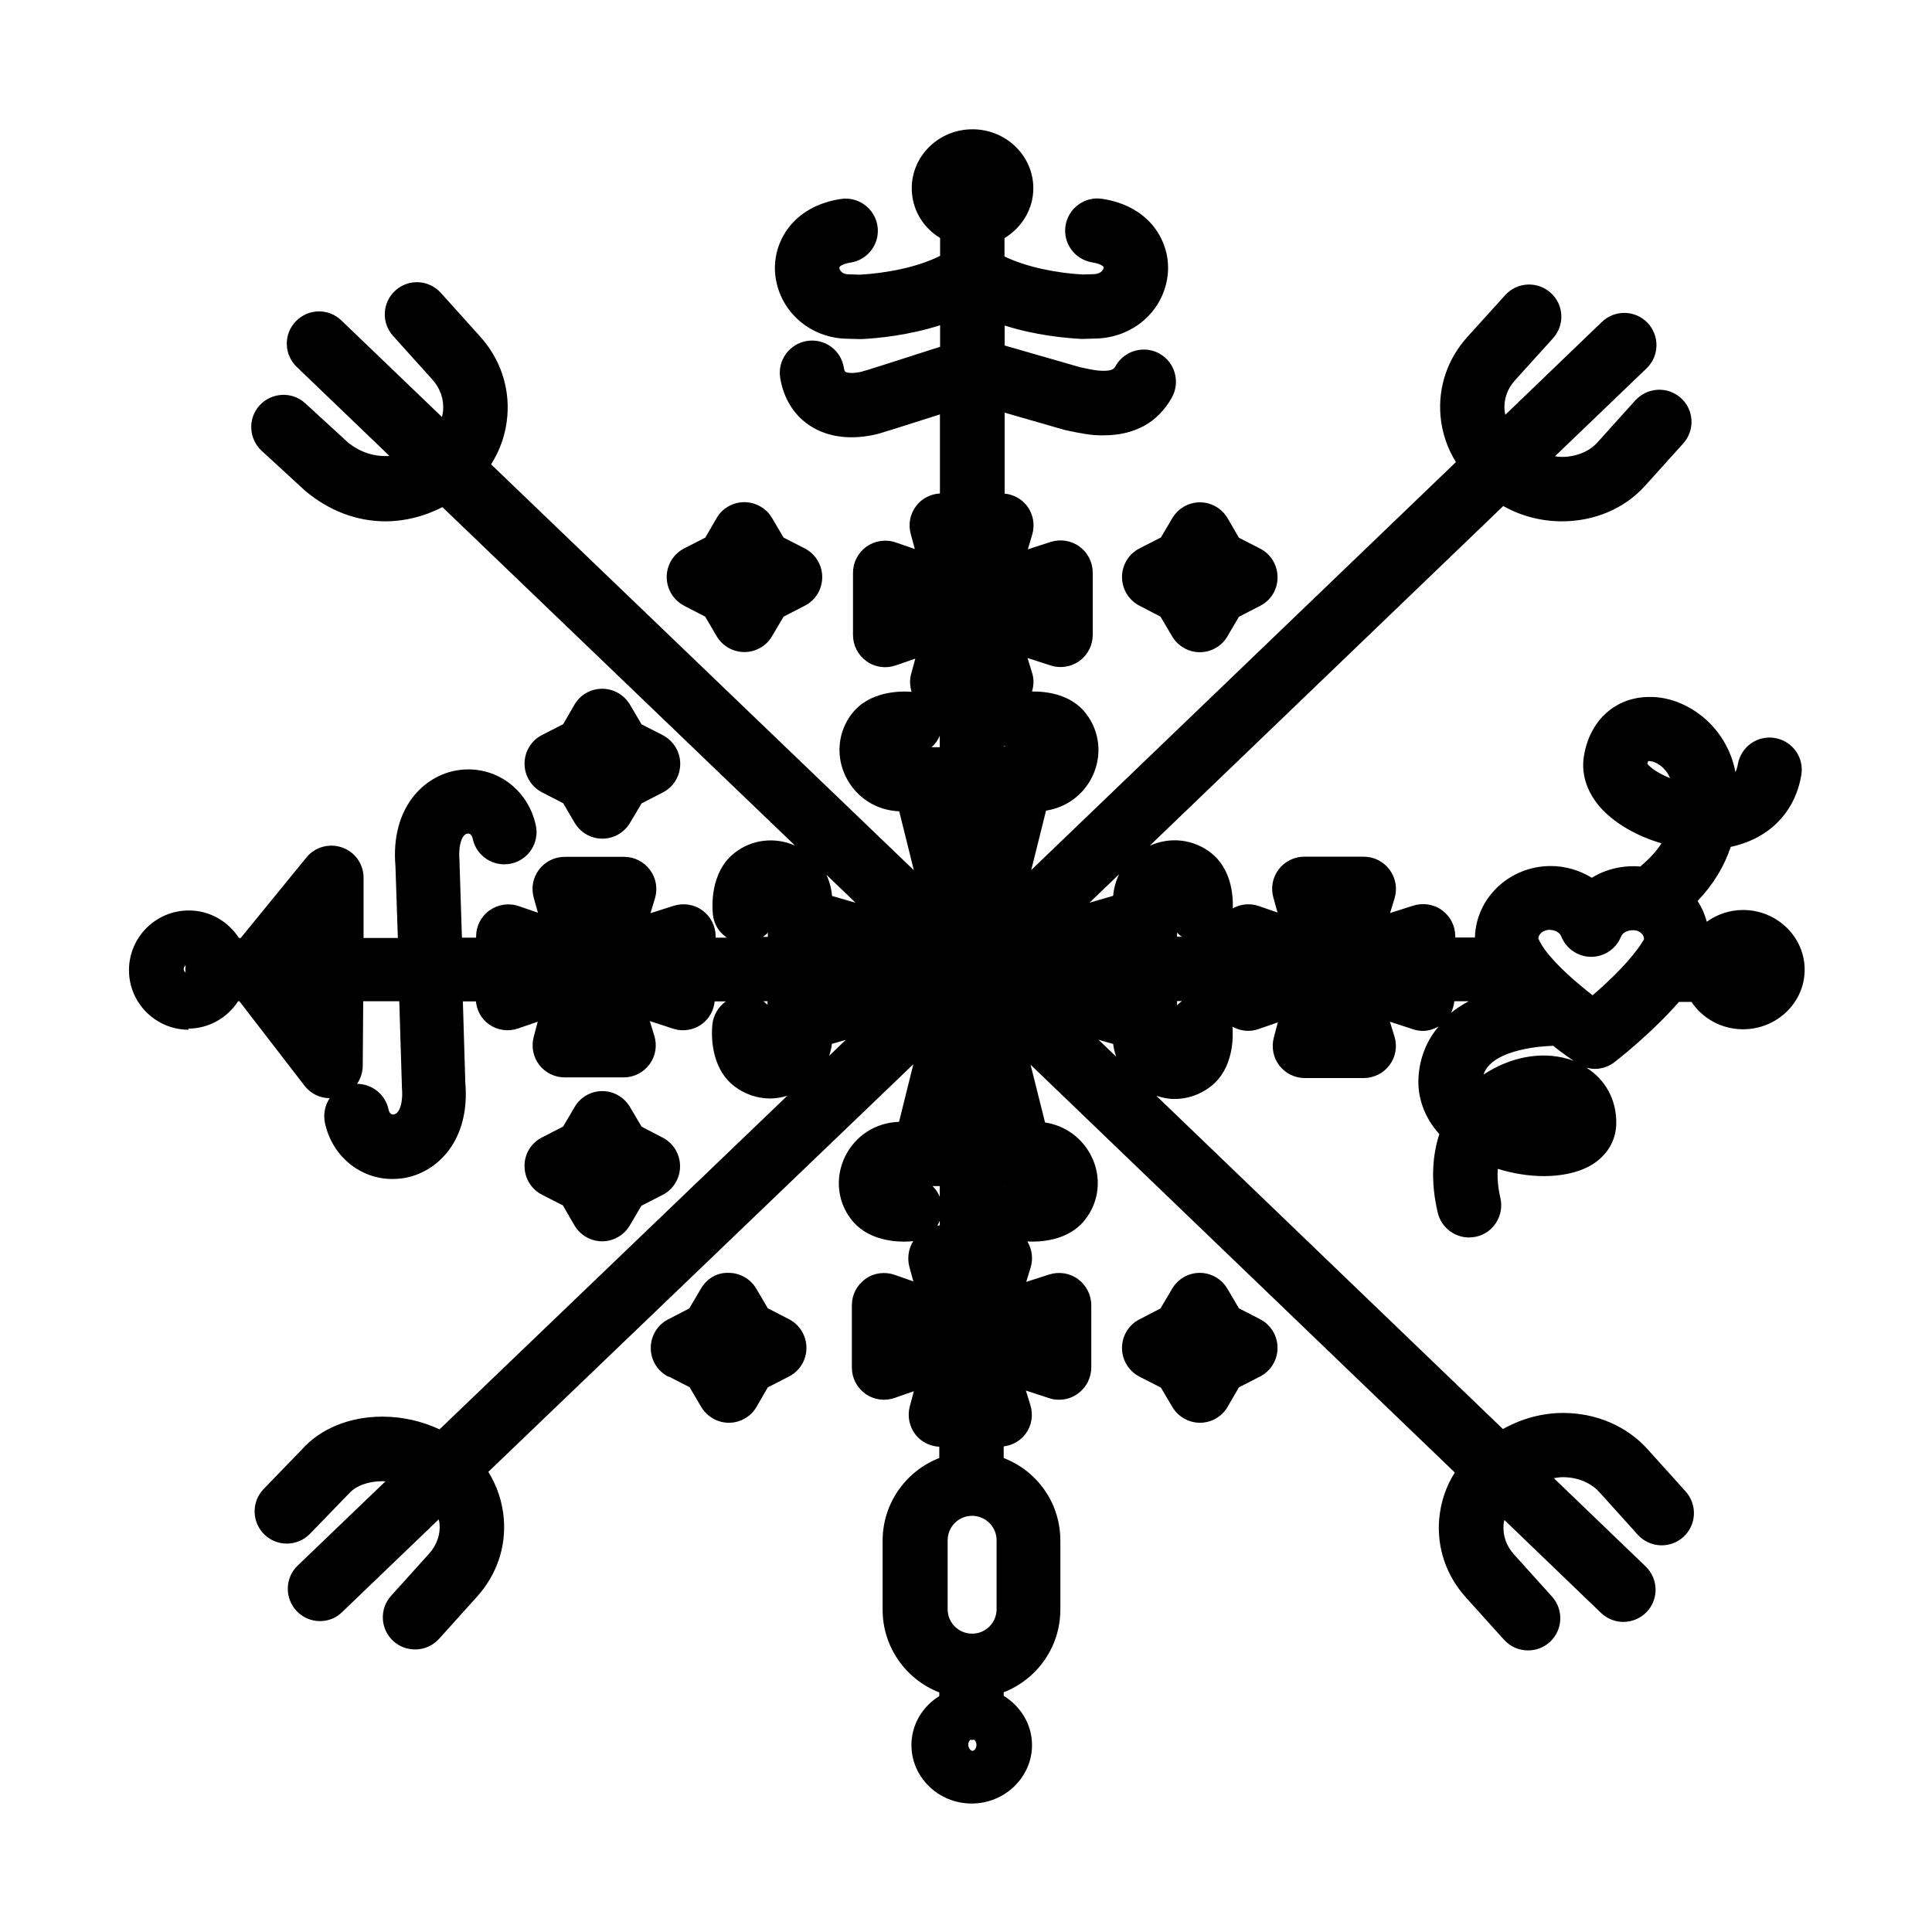 <?xml version="1.0" encoding="UTF-8"?>
<svg id="icons" xmlns="http://www.w3.org/2000/svg" viewBox="0 0 120 120">
  <path d="m42.48,37.62l1.32.68.71,1.21c.36.61,1.01.99,1.72.99h0c.71,0,1.36-.37,1.72-.98l.72-1.22,1.32-.68c.67-.34,1.08-1.03,1.08-1.78s-.42-1.43-1.09-1.78l-1.31-.67-.72-1.22c-.36-.61-1.02-.98-1.72-.98h0c-.71,0-1.37.38-1.72.99l-.7,1.21-1.31.67c-.67.34-1.09,1.03-1.09,1.78,0,.75.42,1.44,1.08,1.78Z"/>
  <path d="m34.98,49.89l.71,1.21c.36.61,1.01.99,1.72.99h0c.71,0,1.36-.37,1.72-.98l.72-1.21,1.32-.68c.67-.34,1.08-1.03,1.08-1.78s-.42-1.43-1.09-1.78l-1.31-.67-.72-1.22c-.36-.61-1.02-.99-1.73-.99-.71,0-1.37.38-1.72.99l-.7,1.21-1.31.67c-.67.34-1.09,1.03-1.09,1.78,0,.75.42,1.44,1.08,1.78l1.32.68Z"/>
  <path d="m34.98,74.9l.7,1.21c.36.61,1.01.99,1.72.99h0c.71,0,1.36-.38,1.72-.99l.72-1.22,1.31-.67c.67-.34,1.09-1.03,1.09-1.78s-.42-1.44-1.08-1.78l-1.31-.68-.72-1.22c-.36-.61-1.01-.99-1.72-.99h0c-.71,0-1.37.38-1.72.99l-.71,1.21-1.32.68c-.67.34-1.09,1.03-1.08,1.78,0,.75.42,1.44,1.09,1.78l1.31.67Z"/>
  <path d="m11.68,63.89c1.3,0,2.45-.68,3.11-1.7h.08l4.04,5.24c.38.5.97.78,1.57.78-.29.43-.41.98-.3,1.53.45,2.08,2.19,3.49,4.2,3.49.22,0,.44-.02.66-.05,2.09-.32,4.18-2.32,3.86-5.95l-.15-5.03h.81c.06.57.34,1.09.81,1.42.53.38,1.2.47,1.81.26l1.22-.42-.25.94c-.16.6-.04,1.24.34,1.74.38.49.96.78,1.59.78h3.65c.64,0,1.23-.3,1.61-.81.38-.51.49-1.17.3-1.78l-.28-.91,1.44.47c.2.07.41.1.62.1.42,0,.83-.13,1.17-.38.46-.33.74-.85.8-1.41h.69c-.44.32-.76.81-.83,1.4-.05.43-.21,2.65,1.35,3.86.66.51,1.45.77,2.25.77.35,0,.71-.07,1.05-.17l-21.6,20.72c-1.09-.51-2.31-.79-3.54-.79-2.05,0-3.85.74-5.01,2.04l-2.37,2.45c-.77.79-.75,2.06.04,2.83.79.77,2.06.75,2.83-.04l2.42-2.5c.44-.49,1.2-.77,2.09-.77.06,0,.12.01.18.01l-5.45,5.23c-.8.76-.82,2.03-.06,2.83.39.41.92.62,1.44.62.5,0,1-.18,1.38-.56l6-5.76c.02.09.04.18.05.27.06.67-.17,1.33-.64,1.85l-2.37,2.63c-.74.82-.67,2.08.15,2.82.38.34.86.51,1.34.51.55,0,1.09-.22,1.49-.66l2.37-2.63c1.21-1.35,1.8-3.07,1.65-4.85-.09-1.04-.42-2.02-.96-2.89l26.4-25.32-.89,3.58c-1.43.04-2.71.85-3.35,2.15-.63,1.29-.49,2.79.38,3.91.92,1.19,2.43,1.38,3.29,1.38.26,0,.45-.02.56-.03-.29.47-.38,1.04-.24,1.58l.25.92-1.17-.41c-.61-.21-1.29-.12-1.81.26-.53.38-.84.98-.84,1.63v3.87c0,.65.31,1.25.84,1.63.53.38,1.2.47,1.81.26l1.2-.42-.25.94c-.16.6-.04,1.24.34,1.74.36.47.91.74,1.49.77v.7c-2.06.8-3.52,2.8-3.52,5.14v4.28c0,2.34,1.46,4.34,3.52,5.14v.23c-1.04.64-1.73,1.76-1.73,3.04,0,2,1.68,3.63,3.74,3.63s3.75-1.63,3.75-3.63c0-1.29-.71-2.41-1.76-3.06v-.22c2.06-.8,3.52-2.8,3.52-5.14v-4.28c0-1.47-.57-2.86-1.61-3.89-.54-.55-1.2-.96-1.91-1.24v-.72c.54-.07,1.03-.34,1.36-.78.38-.51.49-1.17.3-1.78l-.28-.91,1.44.47c.2.07.41.1.62.1.42,0,.83-.13,1.17-.38.52-.38.83-.98.83-1.62v-3.87c0-.64-.31-1.24-.82-1.62-.52-.38-1.18-.48-1.79-.29l-1.43.46.28-.91c.16-.54.08-1.12-.21-1.6.73.04,2.55-.01,3.59-1.36.88-1.12,1.03-2.62.4-3.91-.57-1.16-1.65-1.94-2.89-2.12l-.9-3.59,26.35,25.33c-.55.87-.88,1.85-.97,2.9-.15,1.78.44,3.51,1.66,4.86l2.37,2.63c.4.44.94.66,1.49.66.48,0,.96-.17,1.34-.51.82-.74.89-2,.15-2.83l-2.37-2.63c-.47-.52-.7-1.18-.64-1.85,0-.1.03-.19.05-.28l6,5.77c.39.37.89.56,1.39.56.52,0,1.05-.21,1.44-.61.77-.8.74-2.06-.05-2.83l-5.71-5.49c.19-.03.37-.06.56-.06.91,0,1.74.34,2.28.94l2.37,2.63c.74.82,2,.89,2.83.15.82-.74.89-2,.15-2.83l-2.36-2.62c-1.29-1.44-3.2-2.26-5.25-2.26-1.3,0-2.58.35-3.74,1l-21.53-20.7c.37.12.75.2,1.12.2.8,0,1.59-.26,2.25-.77,1.45-1.12,1.41-3.1,1.36-3.72.49.27,1.07.34,1.61.15l1.21-.42-.25.94c-.16.6-.04,1.24.34,1.74.38.49.96.78,1.59.78h3.65c.64,0,1.23-.3,1.61-.81.38-.51.49-1.17.3-1.78l-.28-.91,1.44.47c.2.07.41.1.62.1.34,0,.66-.11.96-.27-.67.8-1.14,1.8-1.24,3.06-.1,1.33.36,2.59,1.29,3.62-.4,1.23-.58,2.84-.1,4.88.22.92,1.04,1.54,1.94,1.54.15,0,.31-.02.46-.05,1.08-.25,1.74-1.33,1.49-2.41-.15-.65-.2-1.25-.16-1.8.95.29,1.93.45,2.86.45,1.06,0,2.04-.2,2.8-.6,1.08-.58,1.7-1.57,1.7-2.72,0-1.46-.69-2.68-1.85-3.41.17.04.34.07.51.07.43,0,.87-.14,1.23-.42.11-.08,2.35-1.83,4-3.74h.78c.68,1.02,1.86,1.7,3.2,1.7,2.11,0,3.83-1.66,3.83-3.7s-1.72-3.71-3.83-3.71c-.84,0-1.62.28-2.25.73-.12-.46-.31-.89-.57-1.29.97-1.01,1.65-2.14,2.06-3.36,2.34-.5,3.98-2.1,4.38-4.45.19-1.09-.54-2.12-1.63-2.31-1.09-.19-2.12.54-2.31,1.63-.02.12-.06.3-.15.49-.55-2.93-3.12-4.71-5.34-4.67-2.11,0-3.71,1.45-4.07,3.67-.18,1.07.16,2.17.95,3.11.87,1.02,2.29,1.85,3.87,2.31-.33.51-.77.98-1.32,1.44-1.07-.09-2.14.16-3.01.7-.75-.46-1.63-.73-2.55-.73-2.56,0-4.65,1.98-4.71,4.44h-1.22v-.07c0-.64-.3-1.24-.82-1.62-.51-.38-1.18-.48-1.79-.29l-1.44.46.28-.92c.18-.61.07-1.26-.31-1.77-.38-.51-.97-.81-1.61-.81h-3.69c-.62,0-1.21.29-1.59.79-.38.5-.5,1.14-.33,1.75l.26.93-1.18-.41c-.53-.18-1.11-.12-1.6.15.03-.8-.09-2.47-1.37-3.46-1.09-.84-2.52-1-3.79-.43l21.96-21.1c1.1.62,2.35.95,3.65.95,2.02,0,3.9-.8,5.16-2.21l2.37-2.63c.74-.82.67-2.09-.15-2.82-.82-.74-2.08-.67-2.83.15l-2.37,2.63c-.5.55-1.32.88-2.19.88-.15,0-.29-.02-.43-.04l5.69-5.46c.8-.77.82-2.03.06-2.83-.77-.8-2.03-.82-2.83-.06l-6,5.77c-.02-.09-.04-.17-.05-.27-.06-.68.17-1.34.64-1.86l2.37-2.62c.74-.82.68-2.08-.14-2.82-.82-.74-2.09-.68-2.83.14l-2.37,2.62c-1.21,1.35-1.8,3.08-1.65,4.87.09,1.04.42,2.02.96,2.88l-26.38,25.34.92-3.69c1.24-.19,2.31-.96,2.87-2.11.63-1.29.48-2.79-.38-3.91-.95-1.24-2.52-1.39-3.36-1.38.11-.38.13-.78,0-1.17l-.28-.91,1.43.46c.2.07.41.1.62.1.42,0,.83-.13,1.18-.38.52-.38.82-.98.82-1.62v-3.86c0-.64-.3-1.24-.82-1.62-.52-.38-1.18-.48-1.79-.29l-1.42.46.27-.91c.18-.61.07-1.26-.31-1.77-.34-.45-.85-.73-1.4-.78v-5.03l3.64,1.05s.07.02.11.03c.18.04,1.13.25,1.77.31.21.02.41.02.6.02,1.95,0,3.38-.78,4.26-2.34.54-.96.21-2.18-.75-2.73-.96-.54-2.18-.21-2.73.75-.11.19-.21.36-1.06.3-.25-.02-.81-.13-1.15-.21l-4.69-1.35v-1.24c1.92.61,3.79.78,4.75.83.03,0,.07,0,.1,0,.02,0,.04,0,.06,0l.63-.02c2.44,0,4.42-1.76,4.6-4.1.14-1.88-1.07-4.12-4.08-4.58-1.08-.17-2.11.58-2.28,1.67-.17,1.09.58,2.11,1.67,2.28.39.06.71.21.7.32,0,0-.04.41-.68.41l-.61.02c-1.52-.08-3.44-.43-4.87-1.12v-1.14c1.07-.65,1.79-1.79,1.79-3.1,0-2.02-1.7-3.66-3.78-3.66s-3.77,1.64-3.77,3.66c0,1.32.7,2.45,1.76,3.09v1.11c-1.43.73-3.41,1.08-4.97,1.17l-.68-.02c-.57,0-.61-.4-.61-.41,0-.12.31-.26.7-.32,1.09-.17,1.84-1.19,1.67-2.28-.17-1.09-1.2-1.84-2.28-1.67-3.01.46-4.22,2.7-4.08,4.58.18,2.34,2.16,4.1,4.54,4.1h0l.7.02s.04,0,.06,0c.03,0,.06,0,.1,0,.98-.05,2.9-.23,4.85-.86v1.34c-2.98.96-4.65,1.49-4.89,1.55-.62.14-.93.05-1,0-.02-.02-.07-.1-.09-.26-.18-1.09-1.19-1.83-2.3-1.65-1.09.18-1.83,1.21-1.65,2.3.21,1.26.83,2.27,1.8,2.93.56.38,1.42.75,2.63.75.46,0,.96-.05,1.52-.18.25-.06,1.06-.31,3.97-1.24v4.91c-.58.03-1.13.31-1.48.78-.38.5-.5,1.14-.33,1.75l.25.92-1.19-.41c-.61-.21-1.29-.11-1.81.26-.53.38-.84.98-.84,1.63v3.86c0,.65.31,1.25.84,1.63.53.38,1.2.47,1.81.26l1.22-.42-.26.95c-.1.37-.08.75.03,1.11-.63-.05-2.6-.08-3.71,1.36-.87,1.12-1.01,2.62-.38,3.91.64,1.29,1.9,2.1,3.32,2.15l.91,3.66-26.26-25.21c.57-.89.92-1.91,1.01-2.99.15-1.82-.45-3.57-1.69-4.95l-2.44-2.71c-.74-.82-2-.89-2.82-.15-.82.74-.89,2-.15,2.82l2.44,2.71c.49.54.73,1.23.67,1.94-.01.13-.04.26-.07.39l-6.25-6c-.8-.77-2.06-.74-2.83.06-.77.8-.74,2.06.06,2.83l5.76,5.53c-.92.06-1.83-.22-2.59-.85l-2.64-2.42c-.81-.75-2.08-.69-2.83.12-.75.81-.69,2.08.12,2.83l2.71,2.49c1.48,1.24,3.2,1.89,4.98,1.89,1.22,0,2.42-.31,3.54-.88l21.9,21.02c-1.25-.55-2.68-.39-3.75.45-1.56,1.21-1.4,3.42-1.35,3.86.07.6.4,1.1.87,1.41h-.7v-.07c0-.64-.3-1.24-.82-1.62-.51-.38-1.18-.48-1.79-.29l-1.44.46.28-.92c.18-.61.07-1.26-.31-1.77-.38-.51-.97-.81-1.61-.81h-3.69c-.62,0-1.21.29-1.59.79-.38.5-.5,1.14-.33,1.75l.26.93-1.19-.41c-.61-.21-1.28-.11-1.81.26-.53.38-.84.98-.84,1.63v.07h-.88l-.15-4.65s0-.08,0-.12c-.09-1.04.18-1.65.48-1.69.12-.02.28.02.34.32.23,1.08,1.29,1.77,2.38,1.54,1.08-.23,1.77-1.29,1.54-2.37-.49-2.3-2.58-3.78-4.85-3.43-2.08.32-4.18,2.31-3.87,5.95l.15,4.47h-2.13v-3.74c0-.85-.53-1.6-1.33-1.88-.79-.28-1.69-.04-2.22.62l-4.08,5h-.11c-.66-1.02-1.8-1.71-3.11-1.71-2.05,0-3.72,1.66-3.72,3.71s1.67,3.7,3.72,3.7Zm78.65-1.7h.89c-.39.21-.76.45-1.1.72.12-.22.18-.47.21-.72Zm7.05,3.58c-1.72-.5-3.66-.08-5.24.98.54-1.67,4.03-1.78,4.1-1.78.07,0,.14-.01.22-.02.58.46,1.06.79,1.29.95-.12-.05-.23-.1-.36-.13Zm4.94-18.34c.03-.1.05-.15.05-.16.06,0,.29-.01.61.18.17.1.55.38.75.88-.71-.28-1.23-.65-1.41-.89Zm-6.04,10.33c.35,0,.62.2.69.4.3.76,1.04,1.27,1.86,1.27h0c.82,0,1.56-.5,1.86-1.27.1-.25.52-.47.98-.35.01,0,.03,0,.04.01.24.1.4.29.4.49v.04c-.12.2-.27.43-.44.65-.75,1.01-1.89,2.08-2.75,2.82-.99-.77-2.24-1.85-2.94-2.8-.36-.49-.42-.73-.43-.73,0,0,0,0,0,0,0-.26.3-.54.72-.54Zm-48.87,4.43h.26v.22c-.08-.08-.17-.16-.26-.22Zm10.51,11.48h.45s0,.67,0,.67c-.1-.25-.25-.48-.45-.67Zm4.45,0v-.02h.02s-.01.01-.02.02Zm0-27.3v-.06s.04.04.06.06h-.06Zm-4-.67v.71h-.51c.22-.19.39-.43.51-.71Zm0,30.12v.29c-.05,0-.1.01-.15.02.06-.1.11-.2.15-.31Zm-6.71-10.98l.87-.25-1.03.99c.08-.24.14-.49.17-.74Zm9.79,29.75c.2.2.45.56.45,1.08v4.28c0,.84-.68,1.52-1.52,1.52s-1.52-.68-1.52-1.52v-4.28c0-.84.68-1.52,1.52-1.52.4,0,.79.16,1.08.45Zm-1.06,14.15c-.11,0-.25-.17-.25-.38,0-.13.06-.24.13-.3.04,0,.07.01.11.01.05,0,.09-.01.14-.01.07.07.13.18.13.31,0,.2-.12.38-.26.38Zm7.84-44.16l.91.26c.03.27.1.54.19.79l-1.1-1.05Zm4.88-2.14v-.26h.3c-.11.08-.21.16-.3.26Zm.3-4.26h-.3v-.25c.09.09.19.18.3.25Zm-4.27-2.54l-1.47.43,1.84-1.77c-.2.42-.33.87-.37,1.34Zm-8.73-44.32s0,0,0,0c0,0,0,0,0,0s0,0,0,0Zm-7.27,44.75l-1.46-.42c-.04-.46-.16-.91-.35-1.32l1.81,1.74Zm-5.45,1.86v.26h-.3c.11-.08.21-.16.3-.26Zm-23.22,11.29c-.12.02-.28-.02-.34-.32-.2-.94-1.04-1.58-1.95-1.58.21-.32.34-.69.35-1.09l.03-4.04h2.24l.16,5.21s0,.08,0,.12c.1,1.04-.18,1.65-.48,1.69Zm-12.94-9.26c0,.08-.02.15-.02.23s.01.15.02.22c-.07-.05-.12-.13-.12-.22,0-.1.05-.17.12-.23Z"/>
  <path d="m72.09,33.39l-1.31.67c-.67.34-1.09,1.03-1.09,1.78s.42,1.44,1.08,1.78l1.31.68.72,1.22c.36.61,1.02.99,1.72.99h0c.71,0,1.37-.38,1.72-.99l.71-1.21,1.32-.68c.67-.34,1.09-1.03,1.08-1.78,0-.75-.42-1.44-1.09-1.78l-1.31-.67-.7-1.21c-.36-.61-1.01-.99-1.72-.99h0c-.71,0-1.36.38-1.72.99l-.72,1.22Z"/>
  <path d="m41.52,85.49l1.31.67.72,1.22c.36.61,1.02.99,1.72.99h0c.71,0,1.37-.38,1.72-.99l.7-1.21,1.31-.67c.67-.34,1.09-1.03,1.09-1.78,0-.75-.42-1.44-1.08-1.78l-1.32-.68-.71-1.21c-.36-.61-1.01-.99-1.72-.99-.74-.03-1.37.37-1.73.99l-.72,1.22-1.31.68c-.67.34-1.08,1.03-1.08,1.78s.42,1.43,1.09,1.78Z"/>
  <path d="m72.09,86.16l.72,1.22c.36.61,1.02.99,1.72.99h0c.71,0,1.37-.38,1.72-.99l.7-1.21,1.31-.67c.67-.34,1.09-1.03,1.09-1.78,0-.75-.42-1.44-1.08-1.78l-1.32-.68-.71-1.21c-.36-.61-1.01-.99-1.72-.99h0c-.71,0-1.36.38-1.72.99l-.72,1.22-1.31.68c-.67.34-1.08,1.03-1.08,1.78s.42,1.43,1.09,1.78l1.31.67Z"/>
</svg>